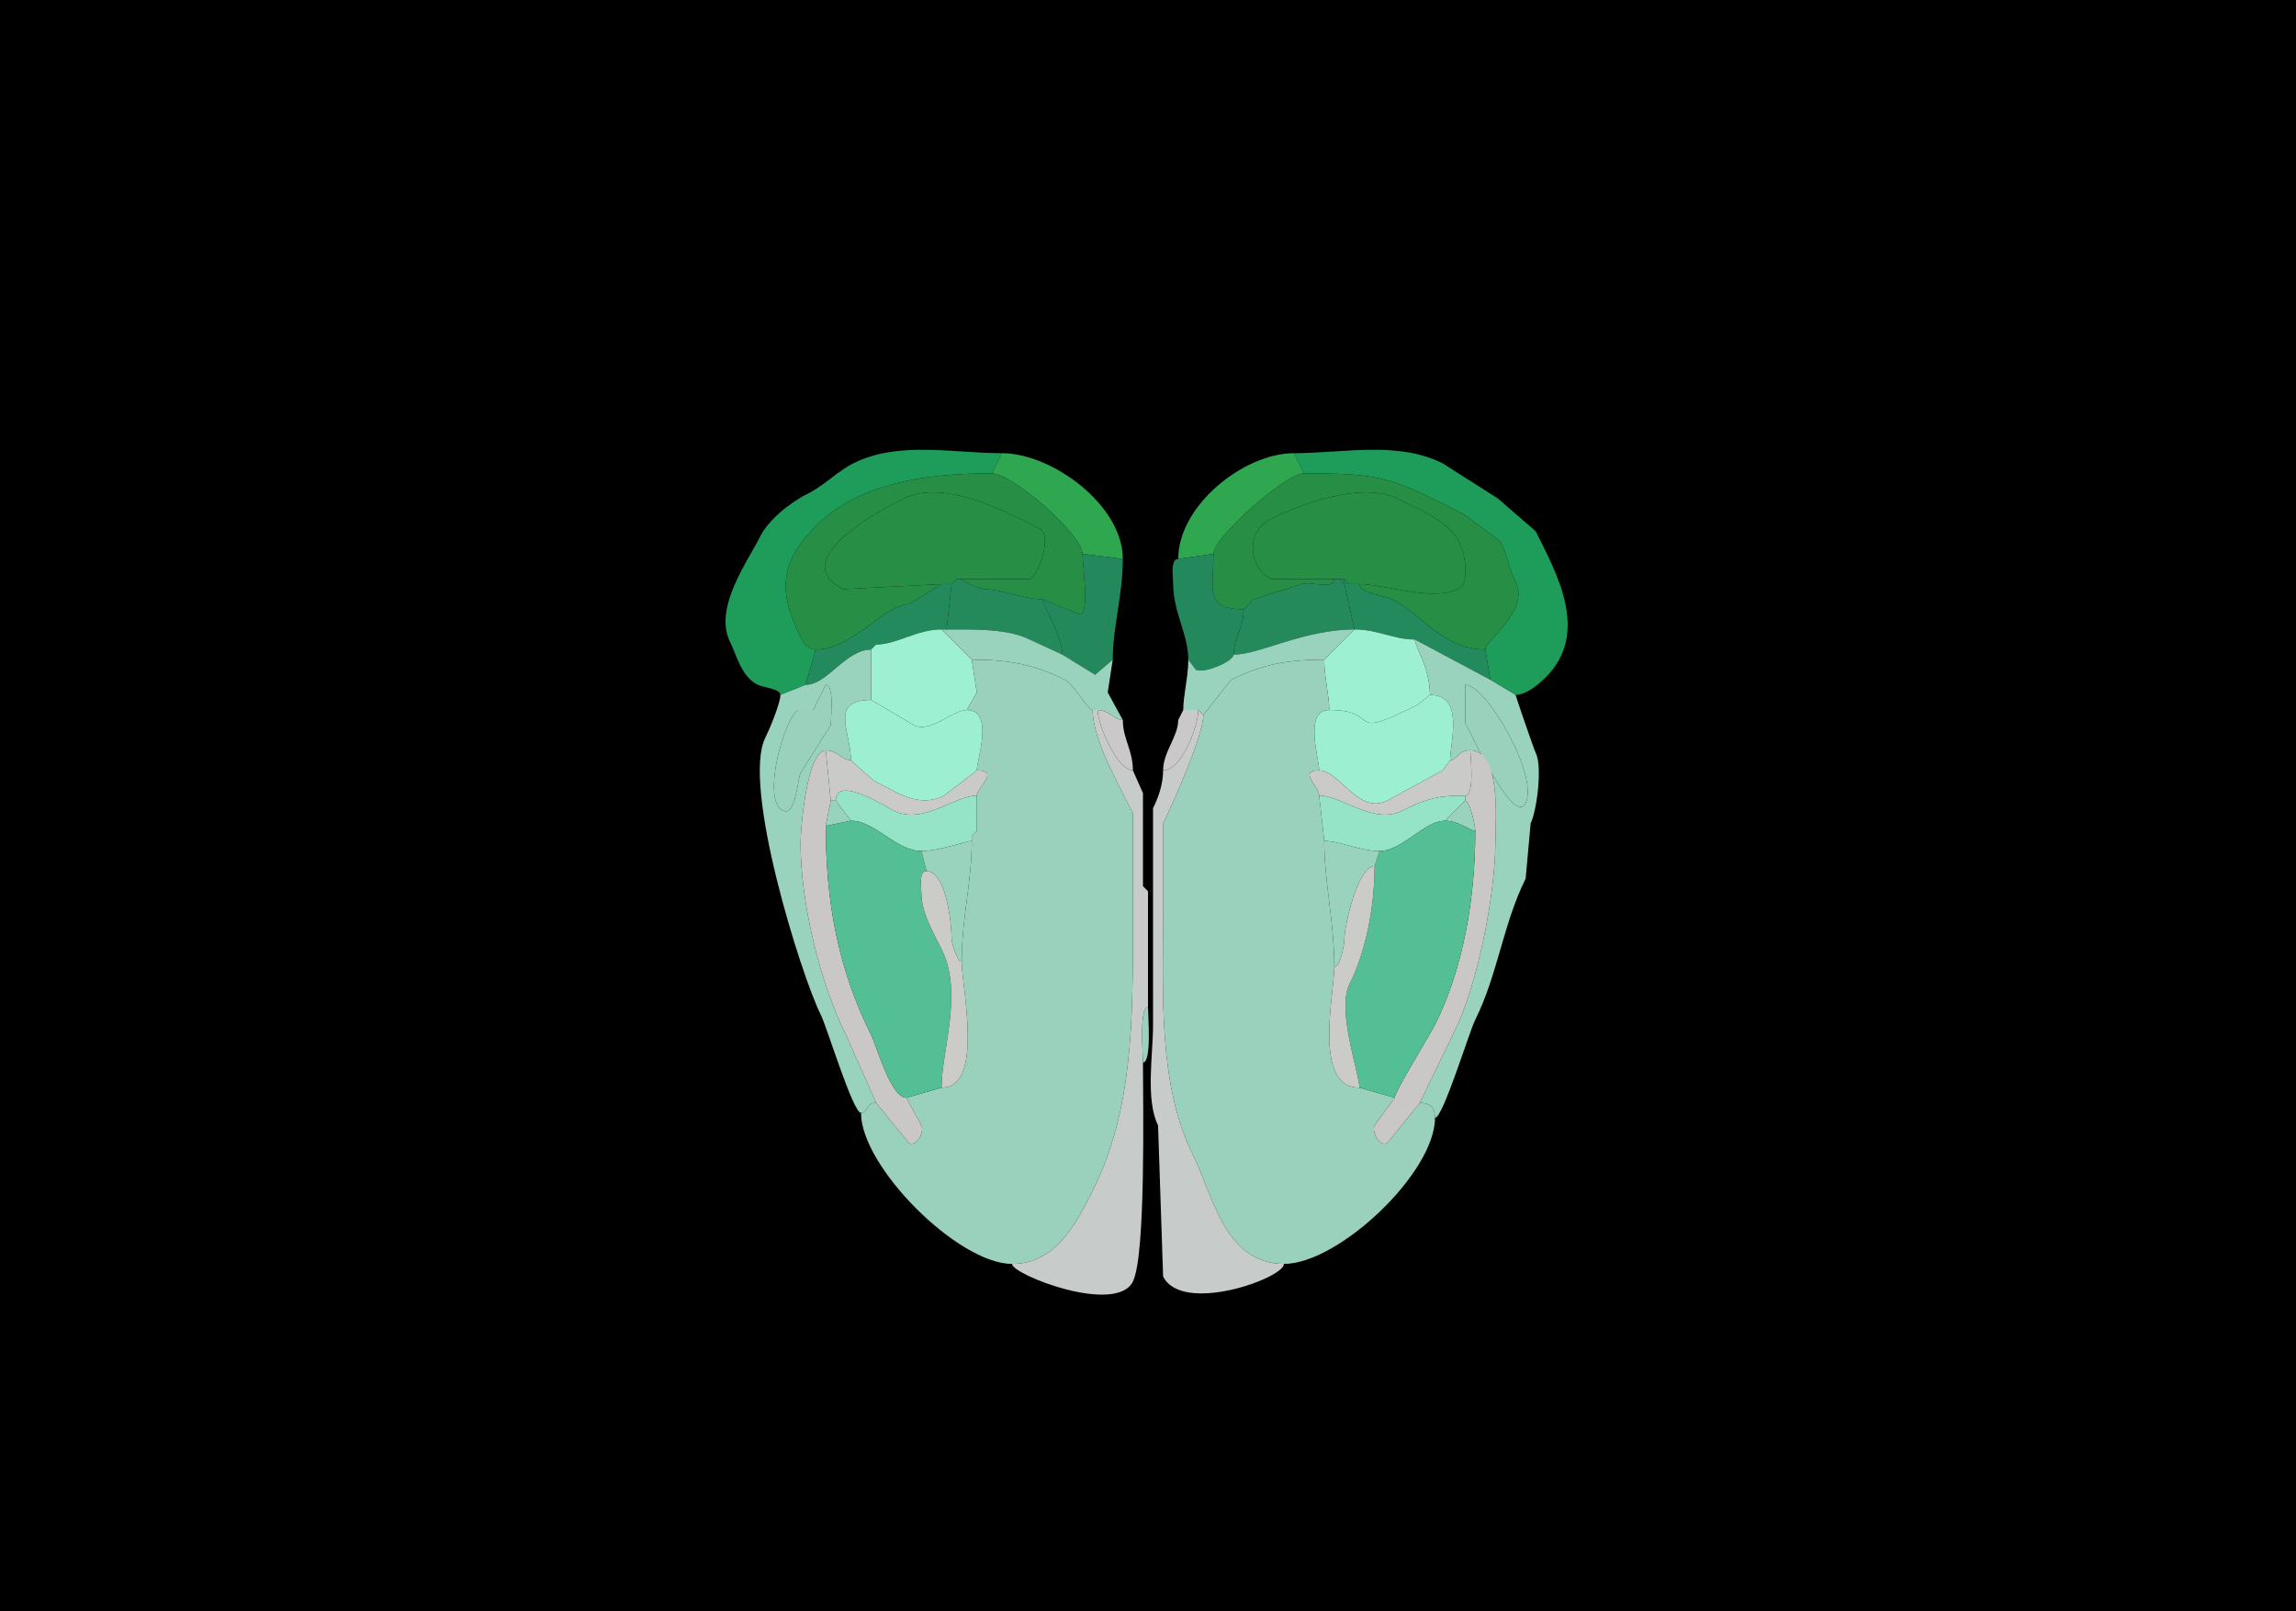 <svg xmlns="http://www.w3.org/2000/svg" xmlns:xlink="http://www.w3.org/1999/xlink"  viewBox="0 0 456 320">
<g>
<rect width="456" height="320" fill="#000000"  stroke-width="0" /> 
<path  fill="#1E9C59" stroke-width="0" stroke="#1E9C59" d = " M160 136 L155,138 C155,136.817 151.43,136.465 150.5,136 147.2,134.35 146.326,130.153 145,127.5 141.634,120.768 148.549,111.402 151,106.5 152.568,103.365 156.637,99.931 160.5,98 163.792,96.354 166.256,93.622 169.5,92 178.437,87.532 189.278,90 199,90 199,90 197,94 197,94 183.137,94 170.345,96.155 162,104.5 154.436,112.064 154.836,118.171 159,126.5 159.499,127.499 160.394,129 162,129 162,129 160,136 160,136  Z"/>

<path  fill="#1E9C59" stroke-width="0" stroke="#1E9C59" d = " M296 135 L301,138 C303.056,138 305.476,136.024 307,134.5 315.797,125.703 309.221,113.942 305,105.5 305,105.5 297.5,99 297.5,99 297.5,99 286.5,92 286.5,92 277.563,87.532 266.722,90 257,90 257,90 259,94 259,94 275.166,94 276.535,95.017 290.5,102 290.5,102 298,107.5 298,107.5 299.276,110.052 299.689,112.879 301,115.5 303.896,121.291 295,127.107 295,129 295,129 296,135 296,135  Z"/>

<path  fill="#2FA750" stroke-width="0" stroke="#2FA750" d = " M215 110 L223,111 C223,100.315 208.933,90 199,90 199,90 197,94 197,94 201.006,94 215,106.178 215,110  Z"/>

<path  fill="#2FA750" stroke-width="0" stroke="#2FA750" d = " M241 110 L234,111 C234,100.405 247.022,90 257,90 257,90 259,94 259,94 255.385,94 241,106.678 241,110  Z"/>

<path  fill="#268F45" stroke-width="0" stroke="#268F45" d = " M248 120 L247,121 C239.113,121 241,117.001 241,110 241,106.678 255.385,94 259,94 275.166,94 276.535,95.017 290.5,102 290.5,102 298,107.5 298,107.5 299.276,110.052 299.689,112.879 301,115.5 303.896,121.291 295,127.107 295,129 286.667,129 282.319,121.91 276.5,119 275.128,118.314 270,117.863 270,116 274.927,116 284.538,119.481 289.5,117 291.2,116.15 291,114.578 291,113 291,104.496 283.913,102.207 277.5,99 270.475,95.488 257.7,100.4 252.5,103 247.078,105.711 248.127,112.814 252.5,115 252.5,115 265,115 265,115 265,117.207 259.824,115.338 258.5,116 258.5,116 249,119 249,119 249,119 248,120 248,120  Z"/>

<path  fill="#268F45" stroke-width="0" stroke="#268F45" d = " M187 116 L180.5,120 C175.845,120 169.205,129 162,129 160.394,129 159.499,127.499 159,126.5 154.836,118.171 154.436,112.064 162,104.5 170.345,96.155 183.137,94 197,94 201.006,94 215,106.178 215,110 215,112.13 216.437,122 214.5,122 214.5,122 207,119 207,119 203.411,119 198.812,117 195.5,117 194.949,117 191,115.571 191,115 191,115 204.5,115 204.5,115 206.386,114.057 209.018,106.259 206.5,105 200.697,102.098 187.671,94.915 179.5,99 176.443,100.529 155.514,111.007 167.5,117 167.5,117 187,116 187,116  Z"/>

<path  fill="#268E45" stroke-width="0" stroke="#268E45" d = " M187 116 L189,116 C189,116 190,115 190,115 190,115 191,115 191,115 191,115 204.5,115 204.5,115 206.386,114.057 209.018,106.259 206.5,105 200.697,102.098 187.671,94.915 179.5,99 176.443,100.529 155.514,111.007 167.5,117 167.5,117 187,116 187,116  Z"/>

<path  fill="#268E45" stroke-width="0" stroke="#268E45" d = " M268 116 L270,116 C274.927,116 284.538,119.481 289.5,117 291.2,116.15 291,114.578 291,113 291,104.496 283.913,102.207 277.5,99 270.475,95.488 257.7,100.4 252.5,103 247.078,105.711 248.127,112.814 252.5,115 252.5,115 265,115 265,115 265,115 266,115 266,115 266,115 267,115 267,115 267,115 268,116 268,116  Z"/>

<path  fill="#23895D" stroke-width="0" stroke="#23895D" d = " M211 130 L217.5,134 L221,131 C221,124.389 223,118.353 223,111 223,111 215,110 215,110 215,112.13 216.437,122 214.5,122 214.5,122 207,119 207,119 207,119.974 211,126.325 211,130  Z"/>

<path  fill="#23895D" stroke-width="0" stroke="#23895D" d = " M245 130 C245,131.314 239.184,133.842 237.5,133 L236,131 C236,125.941 233,121.514 233,116 233,114.765 232.357,111 234,111 234,111 241,110 241,110 241,117.001 239.113,121 247,121 247,124.681 245,126.758 245,130  Z"/>

<path  fill="#248A5D" stroke-width="0" stroke="#248A5D" d = " M190 115 L189,116 C189,116 190,115 190,115  Z"/>

<path  fill="#248A5B" stroke-width="0" stroke="#248A5B" d = " M188 125 C193.319,125 200.075,124.788 204.5,127 L211,130 C211,126.325 207,119.974 207,119 203.411,119 198.812,117 195.5,117 194.949,117 191,115.571 191,115 191,115 190,115 190,115 190,115 189,116 189,116 189,116 188,125 188,125  Z"/>

<path  fill="#248A5B" stroke-width="0" stroke="#248A5B" d = " M269 125 C258.901,125 250.178,130 245,130 245,126.758 247,124.681 247,121 247,121 248,120 248,120 248,120 249,119 249,119 249,119 258.5,116 258.5,116 259.824,115.338 265,117.207 265,115 265,115 266,115 266,115 266,115 267,116 267,116 267,116 269,125 269,125  Z"/>

<path  fill="#248A5D" stroke-width="0" stroke="#248A5D" d = " M267 115 L267,116 C267,116 266,115 266,115 266,115 267,115 267,115  Z"/>

<path  fill="#238A5E" stroke-width="0" stroke="#238A5E" d = " M267 116 L268,116 C268,116 267,115 267,115 267,115 267,116 267,116  Z"/>

<path  fill="#238A5D" stroke-width="0" stroke="#238A5D" d = " M173 129 C167.927,129 164.331,136 160,136 160,136 162,129 162,129 169.205,129 175.845,120 180.5,120 180.5,120 187,116 187,116 187,116 189,116 189,116 189,116 188,125 188,125 188,125 187,125 187,125 182.018,125 178.104,128 174,128 174,128 173,129 173,129  Z"/>

<path  fill="#238A5D" stroke-width="0" stroke="#238A5D" d = " M295 129 L296,135 C296,135 281,127 281,127 276.78,127 273.656,125 269,125 269,125 267,116 267,116 267,116 268,116 268,116 268,116 270,116 270,116 270,117.863 275.128,118.314 276.5,119 282.319,121.91 286.667,129 295,129  Z"/>

<path  fill="#23895D" stroke-width="0" stroke="#23895D" d = " M249 119 L248,120 C248,120 249,119 249,119  Z"/>

<path  fill="#23895D" stroke-width="0" stroke="#23895D" d = " M248 120 L247,121 C247,121 248,120 248,120  Z"/>

<path  fill="#9DF0D1" stroke-width="0" stroke="#9DF0D1" d = " M173 139 L181.5,144 C184.828,145.664 189.098,141 192,141 192,141 194,137.5 194,137.5 194,137.5 193,131 193,131 193,131 187,125 187,125 182.018,125 178.104,128 174,128 174,128 173,129 173,129 173,131.928 173,136.164 173,139  Z"/>

<path  fill="#99D2BD" stroke-width="0" stroke="#99D2BD" d = " M218 141 C220.25,141 221.376,143 223,143 223,143 220,137.5 220,137.5 220,137.5 221,131 221,131 221,131 217.5,134 217.5,134 217.5,134 211,130 211,130 211,130 204.5,127 204.5,127 200.075,124.788 193.319,125 188,125 188,125 187,125 187,125 187,125 193,131 193,131 200.384,131 205.483,131.991 211.5,135 213.342,135.921 216.021,141 217,141 217,141 218,141 218,141  Z"/>

<path  fill="#99D2BD" stroke-width="0" stroke="#99D2BD" d = " M238 141 L239,142 C239,142 244.5,135 244.5,135 250.517,131.991 255.616,131 263,131 263,131 269,125 269,125 258.901,125 250.178,130 245,130 245,131.314 239.184,133.842 237.5,133 237.5,133 236,131 236,131 236,134.51 235,138.022 235,141 235,141 238,141 238,141  Z"/>

<path  fill="#9DF0D1" stroke-width="0" stroke="#9DF0D1" d = " M284 138 L281.5,140 C266.704,147.398 274.888,141 264,141 264,138.31 263,134.325 263,131 263,131 269,125 269,125 273.656,125 276.78,127 281,127 281,128.391 284,132.616 284,138  Z"/>

<path  fill-rule="evenodd" fill="#99D2BD" stroke-width="0" stroke="#99D2BD" d = " M291 136 L291,143.5 C292.471,146.442 300.704,164.092 303,159.5 305.679,154.141 295.255,136 291,136  M282 219 C284.041,219 285,219.959 285,222 286.6,222 291.753,204.993 293,202.5 297.423,193.654 298.567,183.366 303,174.5 303,174.5 304,163.5 304,163.5 305.167,161.167 306.401,152.301 305,149.5 304.599,148.698 301,138.146 301,138 301,138 296,135 296,135 296,135 281,127 281,127 281,128.391 284,132.616 284,138 290.922,138 288,147.411 288,151 289.24,151 289.576,149 292,149 298.192,149 297,162.946 297,167 297,177.74 293.379,195.741 289,204.5 289,204.5 282,219 282,219  Z"/>

<path  fill="#99D2BD" stroke-width="0" stroke="#99D2BD" d = " M174 128 L173,129 C173,129 174,128 174,128  Z"/>

<path  fill-rule="evenodd" fill="#99D2BD" stroke-width="0" stroke="#99D2BD" d = " M164 136 L161.5,141 L158.5,141 C155.956,142.272 151.063,158.782 155.5,161 158.012,162.256 158.468,154.564 159,153.5 L165,144 C165,142.51 165.735,136 164,136  M174 219 C171.785,219 172.481,221 171,221 169.4,221 164.247,203.993 163,201.5 159.146,193.793 147.258,155.984 152,146.5 152.823,144.853 155,139.598 155,138 155,138 160,136 160,136 164.331,136 167.927,129 173,129 173,131.928 173,136.164 173,139 164.599,139 169,145.334 169,151 167.376,151 166.25,149 164,149 160.374,149 159,164.043 159,167.5 159,179.408 162.942,195.384 168,205.5 168,205.5 174,219 174,219  Z"/>

<path  fill="#9AD1BD" stroke-width="0" stroke="#9AD1BD" d = " M171 221 C171,231.713 190.287,251 201,251 209.518,251 213.61,243.28 217,236.5 224.994,220.511 225,202.908 225,183.5 225,183.5 225,161.5 225,161.5 222.411,156.321 217,146.845 217,141 216.021,141 213.342,135.921 211.5,135 205.483,131.991 200.384,131 193,131 193,131 194,137.5 194,137.5 194,137.5 192,141 192,141 197.56,141 194,150.875 194,153 198.729,153 194,156.431 194,158 194,160.261 194,162.324 194,165 194,165 193,166 193,166 193,166 193,167 193,167 193,175.307 191,182.223 191,191 191,195.924 195.538,216 187,216 187,216 180,218 180,218 180,218 183,223.5 183,223.5 183.629,224.758 182.054,227.777 180.5,227 180.5,227 174,219 174,219 171.785,219 172.481,221 171,221  Z"/>

<path  fill="#9AD1BD" stroke-width="0" stroke="#9AD1BD" d = " M285 222 C285,232.926 265.822,251 255,251 243.159,251 240.761,237.021 237,229.5 229.949,215.399 231,197.505 231,180.5 231,180.5 231,163.5 231,163.5 232.995,159.511 239,145.991 239,142 239,142 244.5,135 244.5,135 250.517,131.991 255.616,131 263,131 263,134.325 264,138.31 264,141 258.871,141 262,150.793 262,153 257.693,153 262,156.15 262,158 262,158 263,167 263,167 263,174.996 265,183.153 265,192 265,197.406 260.671,216 270,216 270,216 277,218 277,218 277,218 273,223.5 273,223.5 272.371,224.758 273.946,227.777 275.5,227 275.5,227 282,219 282,219 284.041,219 285,219.959 285,222  Z"/>

<path  fill="#9AD1BD" stroke-width="0" stroke="#9AD1BD" d = " M164 136 L161.5,141 L158.5,141 C155.956,142.272 151.063,158.782 155.5,161 158.012,162.256 158.468,154.564 159,153.5 L165,144 C165,142.51 165.735,136 164,136  Z"/>

<path  fill="#9AD1BD" stroke-width="0" stroke="#9AD1BD" d = " M291 136 L291,143.5 C292.471,146.442 300.704,164.092 303,159.5 305.679,154.141 295.255,136 291,136  Z"/>

<path  fill="#9DEFD2" stroke-width="0" stroke="#9DEFD2" d = " M169 151 L173.5,155 C177.909,157.204 182.311,160.595 187.5,158 L194,153 C194,150.875 197.56,141 192,141 189.098,141 184.828,145.664 181.5,144 181.5,144 173,139 173,139 164.599,139 169,145.334 169,151  Z"/>

<path  fill="#9DEFD2" stroke-width="0" stroke="#9DEFD2" d = " M288 151 L286.5,153 L275.5,159 C269.782,161.859 266.023,153 262,153 262,150.793 258.871,141 264,141 274.888,141 266.704,147.398 281.5,140 281.5,140 284,138 284,138 290.922,138 288,147.411 288,151  Z"/>

<path  fill="#C7CBCA" stroke-width="0" stroke="#C7CBCA" d = " M227 211 C227,218.911 227.606,249.289 225,254.5 221.661,261.178 201,253.153 201,251 209.518,251 213.61,243.28 217,236.5 224.994,220.511 225,202.908 225,183.5 225,183.5 225,161.5 225,161.5 222.411,156.321 217,146.845 217,141 217,141 218,141 218,141 218,143.984 221.947,153 225,153 225,153 227,157.5 227,157.5 227,157.5 227,176 227,176 227,176 228,177 228,177 228,177 228,200 228,200 226.227,200 227,209.259 227,211  Z"/>

<path  fill="#CAC8C9" stroke-width="0" stroke="#CAC8C9" d = " M223 143 C223,146.708 225,148.942 225,153 221.947,153 218,143.984 218,141 220.25,141 221.376,143 223,143  Z"/>

<path  fill="#99D2BD" stroke-width="0" stroke="#99D2BD" d = " M235 141 L234,143 C234,143 235,141 235,141  Z"/>

<path  fill="#CAC8C9" stroke-width="0" stroke="#CAC8C9" d = " M234 143 C234,146.269 231,149.321 231,153 234.652,153 238,144.24 238,141 238,141 235,141 235,141 235,141 234,143 234,143  Z"/>

<path  fill="#C7CBCA" stroke-width="0" stroke="#C7CBCA" d = " M231 153 C231,155.654 230.112,158.275 229,160.5 L229,203.5 C229,209.431 227.479,218.458 230,223.5 L231,253.5 C234.793,261.086 255,253.852 255,251 243.159,251 240.761,237.021 237,229.5 229.949,215.399 231,197.505 231,180.5 231,180.5 231,163.5 231,163.5 232.995,159.511 239,145.991 239,142 239,142 238,141 238,141 238,144.24 234.652,153 231,153  Z"/>

<path  fill="#CAC8C7" stroke-width="0" stroke="#CAC8C7" d = " M180 218 L183,223.5 C183.629,224.758 182.054,227.777 180.5,227 L174,219 C174,219 168,205.5 168,205.5 162.942,195.384 159,179.408 159,167.5 159,164.043 160.374,149 164,149 164,149 165,159 165,159 165,159 164,164 164,164 164,178.907 166.386,192.272 173,205.5 174.098,207.697 176.908,218 180,218  Z"/>

<path  fill="#CACAC9" stroke-width="0" stroke="#CACAC9" d = " M165 159 L166,159 C166,153.806 176.102,160.301 177.5,161 183.289,163.894 189.601,158 194,158 194,156.431 198.729,153 194,153 194,153 187.5,158 187.5,158 182.311,160.595 177.909,157.204 173.5,155 173.5,155 169,151 169,151 167.376,151 166.25,149 164,149 164,149 165,159 165,159  Z"/>

<path  fill="#CACAC9" stroke-width="0" stroke="#CACAC9" d = " M262 158 C266.538,158 272.76,163.87 278.5,161 283.55,158.475 285.764,158 291,158 292.973,158 292,149.711 292,149 289.576,149 289.24,151 288,151 288,151 286.5,153 286.5,153 286.5,153 275.5,159 275.5,159 269.782,161.859 266.023,153 262,153 257.693,153 262,156.15 262,158  Z"/>

<path  fill="#CAC8C7" stroke-width="0" stroke="#CAC8C7" d = " M277 218 L273,223.5 C272.371,224.758 273.946,227.777 275.5,227 L282,219 C282,219 289,204.5 289,204.5 293.379,195.741 297,177.74 297,167 297,162.946 298.192,149 292,149 292,149.711 292.973,158 291,158 291,158 291,159 291,159 291.913,159 293,164.014 293,165 293,178.526 290.598,192.304 285,203.5 283.955,205.59 277,216.753 277,218  Z"/>

<path  fill="#95E4C8" stroke-width="0" stroke="#95E4C8" d = " M193 167 C191.954,167 186.526,169 183,169 177.945,169 173.836,163 169,163 169,163 166,159 166,159 166,153.806 176.102,160.301 177.5,161 183.289,163.894 189.601,158 194,158 194,160.261 194,162.324 194,165 194,165 193,166 193,166 193,166 193,167 193,167  Z"/>

<path  fill="#95E4C8" stroke-width="0" stroke="#95E4C8" d = " M263 167 C266.186,167 269.865,169 274,169 278.588,169 282.778,163 287,163 287,163 291,159 291,159 291,159 291,158 291,158 285.764,158 283.55,158.475 278.5,161 272.76,163.87 266.538,158 262,158 262,158 263,167 263,167  Z"/>

<path  fill="#99D2BD" stroke-width="0" stroke="#99D2BD" d = " M169 163 L164,164 C164,164 165,159 165,159 165,159 166,159 166,159 166,159 169,163 169,163  Z"/>

<path  fill="#99D2BD" stroke-width="0" stroke="#99D2BD" d = " M287 163 C289.711,163 291.969,165 293,165 293,164.014 291.913,159 291,159 291,159 287,163 287,163  Z"/>

<path  fill="#54BF94" stroke-width="0" stroke="#54BF94" d = " M187 216 L180,218 C176.908,218 174.098,207.697 173,205.5 166.386,192.272 164,178.907 164,164 164,164 169,163 169,163 173.836,163 177.945,169 183,169 183,169 184,173 184,173 182.386,173 183,176.31 183,177.5 183,181.234 185.417,185.334 187,188.5 191.343,197.186 187,208.583 187,216  Z"/>

<path  fill="#54BF94" stroke-width="0" stroke="#54BF94" d = " M270 216 L277,218 C277,216.753 283.955,205.59 285,203.5 290.598,192.304 293,178.526 293,165 291.969,165 289.711,163 287,163 282.778,163 278.588,169 274,169 274,169 273,172 273,172 273,180.009 271.329,188.841 268,195.5 265.454,200.592 270,213.341 270,216  Z"/>

<path  fill="#99D2BD" stroke-width="0" stroke="#99D2BD" d = " M194 165 L193,166 C193,166 194,165 194,165  Z"/>

<path  fill="#99D2BD" stroke-width="0" stroke="#99D2BD" d = " M184 173 C187.979,173 189,183.674 189,186.5 189,187.354 190.157,191 191,191 191,182.223 193,175.307 193,167 191.954,167 186.526,169 183,169 183,169 184,173 184,173  Z"/>

<path  fill="#99D2BD" stroke-width="0" stroke="#99D2BD" d = " M273 172 C269.63,172 267,183.982 267,186.5 267,187.71 266.186,192 265,192 265,183.153 263,174.996 263,167 266.186,167 269.865,169 274,169 274,169 273,172 273,172  Z"/>

<path  fill="#CBCBC7" stroke-width="0" stroke="#CBCBC7" d = " M265 192 C265,197.406 260.671,216 270,216 270,213.341 265.454,200.592 268,195.5 271.329,188.841 273,180.009 273,172 269.63,172 267,183.982 267,186.5 267,187.71 266.186,192 265,192  Z"/>

<path  fill="#CBCBC7" stroke-width="0" stroke="#CBCBC7" d = " M191 191 C191,195.924 195.538,216 187,216 187,208.583 191.343,197.186 187,188.5 185.417,185.334 183,181.234 183,177.5 183,176.31 182.386,173 184,173 187.979,173 189,183.674 189,186.5 189,187.354 190.157,191 191,191  Z"/>

<path  fill="#99D2BD" stroke-width="0" stroke="#99D2BD" d = " M227 176 L228,177 C228,177 227,176 227,176  Z"/>

<path  fill="#99D2BD" stroke-width="0" stroke="#99D2BD" d = " M228 200 C226.227,200 227,209.259 227,211 228.773,211 228,201.741 228,200  Z"/>

</g>
</svg>
